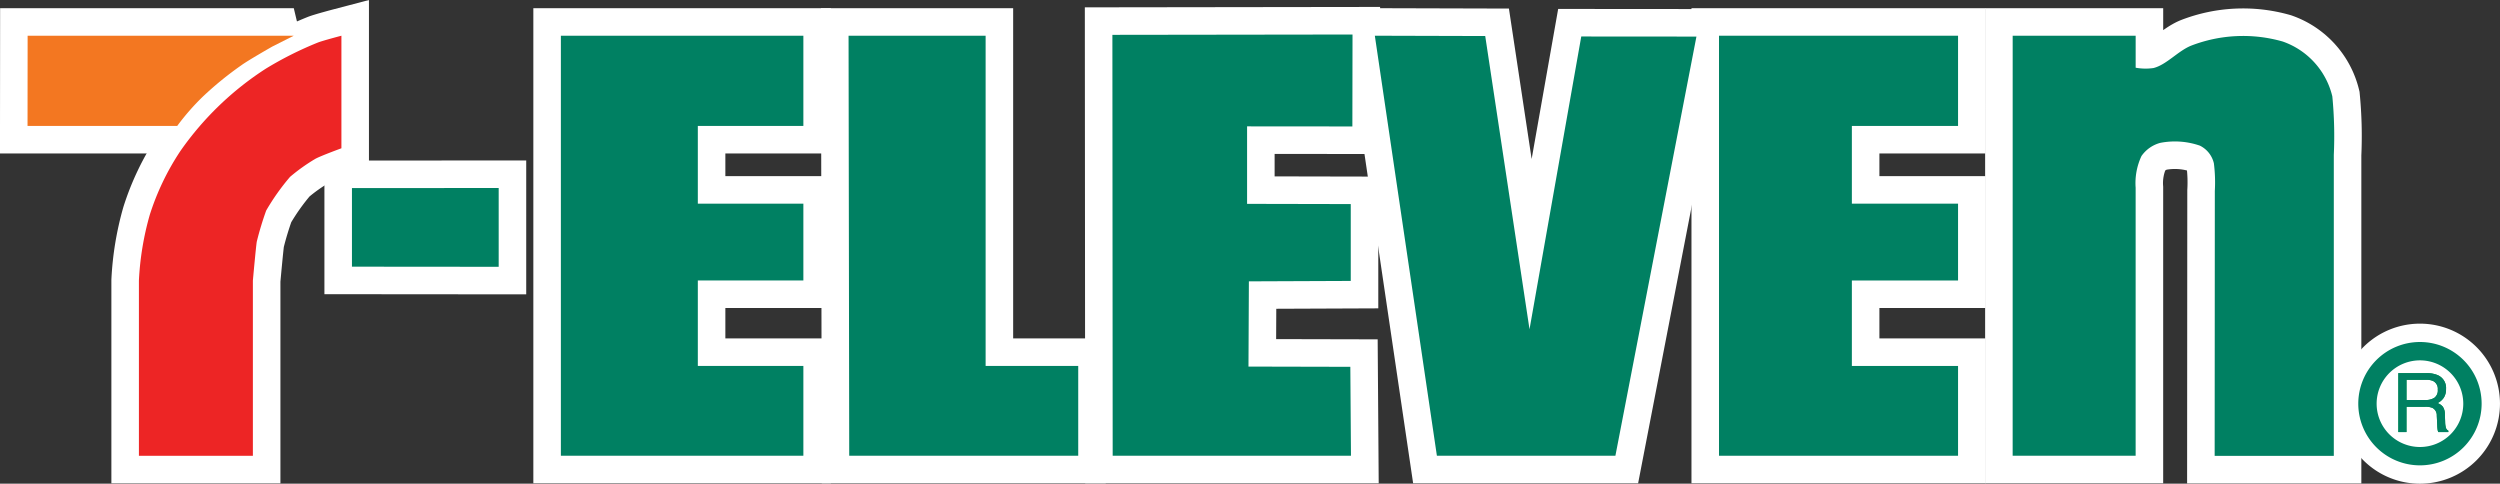 <svg xmlns="http://www.w3.org/2000/svg" width="136.198" height="26.351" viewBox="0 0 136.198 26.351">
  <rect x="0" y="0" width="136.198" height="26.351" fill="#333333" stroke="none"/>
  <g id="_711Logo" data-name="711Logo" transform="translate(-67.867 -38.635)">
    <g id="组_1983" data-name="组 1983" transform="translate(69.367 40.516)">
      <g id="组_1981" data-name="组 1981" transform="translate(0 0.065)">
        <path id="路径_2246" data-name="路径 2246" d="M90.867,54.08v9.549h6.209V54.08s.165-1.834.212-2.117A17.189,17.189,0,0,1,97.8,50.27,12.334,12.334,0,0,1,99.1,48.435a9.887,9.887,0,0,1,1.388-.988c.306-.165,1.411-.57,1.411-.57V40.745s-1.047.275-1.293.376a19.239,19.239,0,0,0-2.823,1.418,16.708,16.708,0,0,0-4.655,4.485,13.832,13.832,0,0,0-1.67,3.481A15.778,15.778,0,0,0,90.867,54.08Z" transform="translate(-84.799 -40.745)" fill="#e60012" stroke="#fff" stroke-width="3"/>
        <path id="路径_2247" data-name="路径 2247" d="M69.367,45.66h8.155a12.757,12.757,0,0,1,1.429-1.629,18.438,18.438,0,0,1,2.064-1.676c.388-.282,1.693-1.023,1.693-1.023l1.164-.588h-14.5Z" transform="translate(-69.367 -40.745)" fill="#f08300" stroke="#fff" stroke-width="3"/>
      </g>
      <path id="路径_2248" data-name="路径 2248" d="M131.992,74.429l7.994.007V70.143l-7.994.005Z" transform="translate(-114.318 -61.782)" fill="#094" stroke="#fff" stroke-width="3"/>
      <path id="路径_2249" data-name="路径 2249" d="M172.325,63.628h13.211V58.736h-5.75V54.08h5.75V49.894h-5.75V45.66h5.75V40.745H172.325Z" transform="translate(-143.269 -40.68)" fill="#094" stroke="#fff" stroke-width="3"/>
      <path id="路径_2250" data-name="路径 2250" d="M278.8,63.464h12.982l-.035-4.845-5.549-.013.022-4.643,5.55-.023V49.753l-5.648-.012,0-4.222,5.736.005.008-5.009-13.082.018Z" transform="translate(-219.682 -40.516)" fill="#094" stroke="#fff" stroke-width="3"/>
      <path id="路径_2251" data-name="路径 2251" d="M227.9,63.628h12.476V58.736h-5.045V40.745h-7.467Z" transform="translate(-183.135 -40.68)" fill="#094" stroke="#fff" stroke-width="3"/>
      <path id="路径_2252" data-name="路径 2252" d="M452.575,63.628h6.7v-14.6a3.48,3.48,0,0,1,.318-1.729,1.82,1.82,0,0,1,1.024-.717,4.169,4.169,0,0,1,2.159.152,1.432,1.432,0,0,1,.762.965,8.273,8.273,0,0,1,.051,1.5c0,.774-.009,14.434-.009,14.434h6.491v-16.4a22.383,22.383,0,0,0-.081-3.186,4.2,4.2,0,0,0-2.706-2.987,7.855,7.855,0,0,0-4.992.229c-.717.294-1.341,1.041-2.046,1.217a3.007,3.007,0,0,1-.97-.018V40.744h-6.7Z" transform="translate(-344.427 -40.68)" fill="#094" stroke="#fff" stroke-width="3"/>
      <path id="路径_2253" data-name="路径 2253" d="M395.888,63.628h13.023V58.736h-5.785V54.08h5.785V49.894h-5.785V45.66h5.785V40.745H395.888Z" transform="translate(-303.738 -40.68)" fill="#094" stroke="#fff" stroke-width="3"/>
      <path id="路径_2254" data-name="路径 2254" d="M329.45,40.745l3.381,22.883h9.725l4.415-22.836-6.275-.005-2.819,15.951-2.413-15.976Z" transform="translate(-256.05 -40.68)" fill="#094" stroke="#fff" stroke-width="3"/>
      <g id="组_1982" data-name="组 1982" transform="translate(127.477 17.25)">
        <path id="路径_2255" data-name="路径 2255" d="M523.925,107.359a2.86,2.86,0,1,0-2.861-2.86A2.86,2.86,0,0,0,523.925,107.359Z" transform="translate(-521.064 -101.638)" fill="#fff" stroke="#fff" stroke-linecap="round" stroke-linejoin="round" stroke-width="3"/>
        <path id="路径_2256" data-name="路径 2256" d="M529.6,108.8a1.271,1.271,0,0,1-.031-.273l-.016-.431a.708.708,0,0,0-.109-.4.67.67,0,0,0-.289-.2.878.878,0,0,0,.34-.295.842.842,0,0,0,.122-.472.757.757,0,0,0-.462-.759,1.551,1.551,0,0,0-.619-.107h-1.518v3.211h.444v-1.377h1.011a1,1,0,0,1,.4.059.449.449,0,0,1,.239.422l.027.535a2.1,2.1,0,0,0,.022.254.407.407,0,0,0,.036.107h.545V109A.27.27,0,0,1,529.6,108.8Zm-.615-1.594a.875.875,0,0,1-.495.122h-1.027v-1.1h1.085a.849.849,0,0,1,.364.065.472.472,0,0,1,.255.468A.493.493,0,0,1,528.981,107.207Z" transform="translate(-525.336 -104.667)" fill="#094"/>
      </g>
    </g>
    <g id="组_1986" data-name="组 1986" transform="translate(69.367 40.516)">
      <g id="组_1984" data-name="组 1984" transform="translate(0 0.065)">
        <path id="路径_2257" data-name="路径 2257" d="M90.867,54.08v9.549h6.209V54.08s.165-1.834.212-2.117A17.189,17.189,0,0,1,97.8,50.27,12.334,12.334,0,0,1,99.1,48.435a9.887,9.887,0,0,1,1.388-.988c.306-.165,1.411-.57,1.411-.57V40.745s-1.047.275-1.293.376a19.239,19.239,0,0,0-2.823,1.418,16.708,16.708,0,0,0-4.655,4.485,13.832,13.832,0,0,0-1.67,3.481A15.778,15.778,0,0,0,90.867,54.08Z" transform="translate(-84.799 -40.745)" fill="#ed2525"/>
        <path id="路径_2258" data-name="路径 2258" d="M69.367,45.66h8.155a12.757,12.757,0,0,1,1.429-1.629,18.438,18.438,0,0,1,2.064-1.676c.388-.282,1.693-1.023,1.693-1.023l1.164-.588h-14.5Z" transform="translate(-69.367 -40.745)" fill="#f37721"/>
      </g>
      <path id="路径_2259" data-name="路径 2259" d="M131.992,74.429l7.994.007V70.143l-7.994.005Z" transform="translate(-114.318 -61.782)" fill="#008062"/>
      <path id="路径_2260" data-name="路径 2260" d="M172.325,63.628h13.211V58.736h-5.75V54.08h5.75V49.894h-5.75V45.66h5.75V40.745H172.325Z" transform="translate(-143.269 -40.68)" fill="#008062"/>
      <path id="路径_2261" data-name="路径 2261" d="M278.8,63.464h12.982l-.035-4.845-5.549-.013.022-4.643,5.55-.023V49.753l-5.648-.012,0-4.222,5.736.005.008-5.009-13.082.018Z" transform="translate(-219.682 -40.516)" fill="#008062"/>
      <path id="路径_2262" data-name="路径 2262" d="M227.9,63.628h12.476V58.736h-5.045V40.745h-7.467Z" transform="translate(-183.135 -40.68)" fill="#008062"/>
      <path id="路径_2263" data-name="路径 2263" d="M452.575,63.628h6.7v-14.6a3.48,3.48,0,0,1,.318-1.729,1.82,1.82,0,0,1,1.024-.717,4.169,4.169,0,0,1,2.159.152,1.432,1.432,0,0,1,.762.965,8.273,8.273,0,0,1,.051,1.5c0,.774-.009,14.434-.009,14.434h6.491v-16.4a22.383,22.383,0,0,0-.081-3.186,4.2,4.2,0,0,0-2.706-2.987,7.855,7.855,0,0,0-4.992.229c-.717.294-1.341,1.041-2.046,1.217a3.007,3.007,0,0,1-.97-.018V40.744h-6.7Z" transform="translate(-344.427 -40.68)" fill="#008062"/>
      <path id="路径_2264" data-name="路径 2264" d="M395.888,63.628h13.023V58.736h-5.785V54.08h5.785V49.894h-5.785V45.66h5.785V40.745H395.888Z" transform="translate(-303.738 -40.68)" fill="#008062"/>
      <path id="路径_2265" data-name="路径 2265" d="M329.45,40.745l3.381,22.883h9.725l4.415-22.836-6.275-.005-2.819,15.951-2.413-15.976Z" transform="translate(-256.05 -40.68)" fill="#008062"/>
      <g id="组_1985" data-name="组 1985" transform="translate(127.477 17.25)">
        <path id="路径_2266" data-name="路径 2266" d="M523.925,107.359a2.86,2.86,0,1,0-2.861-2.86A2.86,2.86,0,0,0,523.925,107.359Z" transform="translate(-521.064 -101.638)" fill="none" stroke="#008062" stroke-width="1"/>
        <path id="路径_2267" data-name="路径 2267" d="M529.6,108.8a1.271,1.271,0,0,1-.031-.273l-.016-.431a.708.708,0,0,0-.109-.4.67.67,0,0,0-.289-.2.878.878,0,0,0,.34-.295.842.842,0,0,0,.122-.472.757.757,0,0,0-.462-.759,1.551,1.551,0,0,0-.619-.107h-1.518v3.211h.444v-1.377h1.011a1,1,0,0,1,.4.059.449.449,0,0,1,.239.422l.027.535a2.1,2.1,0,0,0,.022.254.407.407,0,0,0,.036.107h.545V109A.27.27,0,0,1,529.6,108.8Zm-.615-1.594a.875.875,0,0,1-.495.122h-1.027v-1.1h1.085a.849.849,0,0,1,.364.065.472.472,0,0,1,.255.468A.493.493,0,0,1,528.981,107.207Z" transform="translate(-525.336 -104.667)" fill="#008062"/>
      </g>
    </g>
  </g>
</svg>
